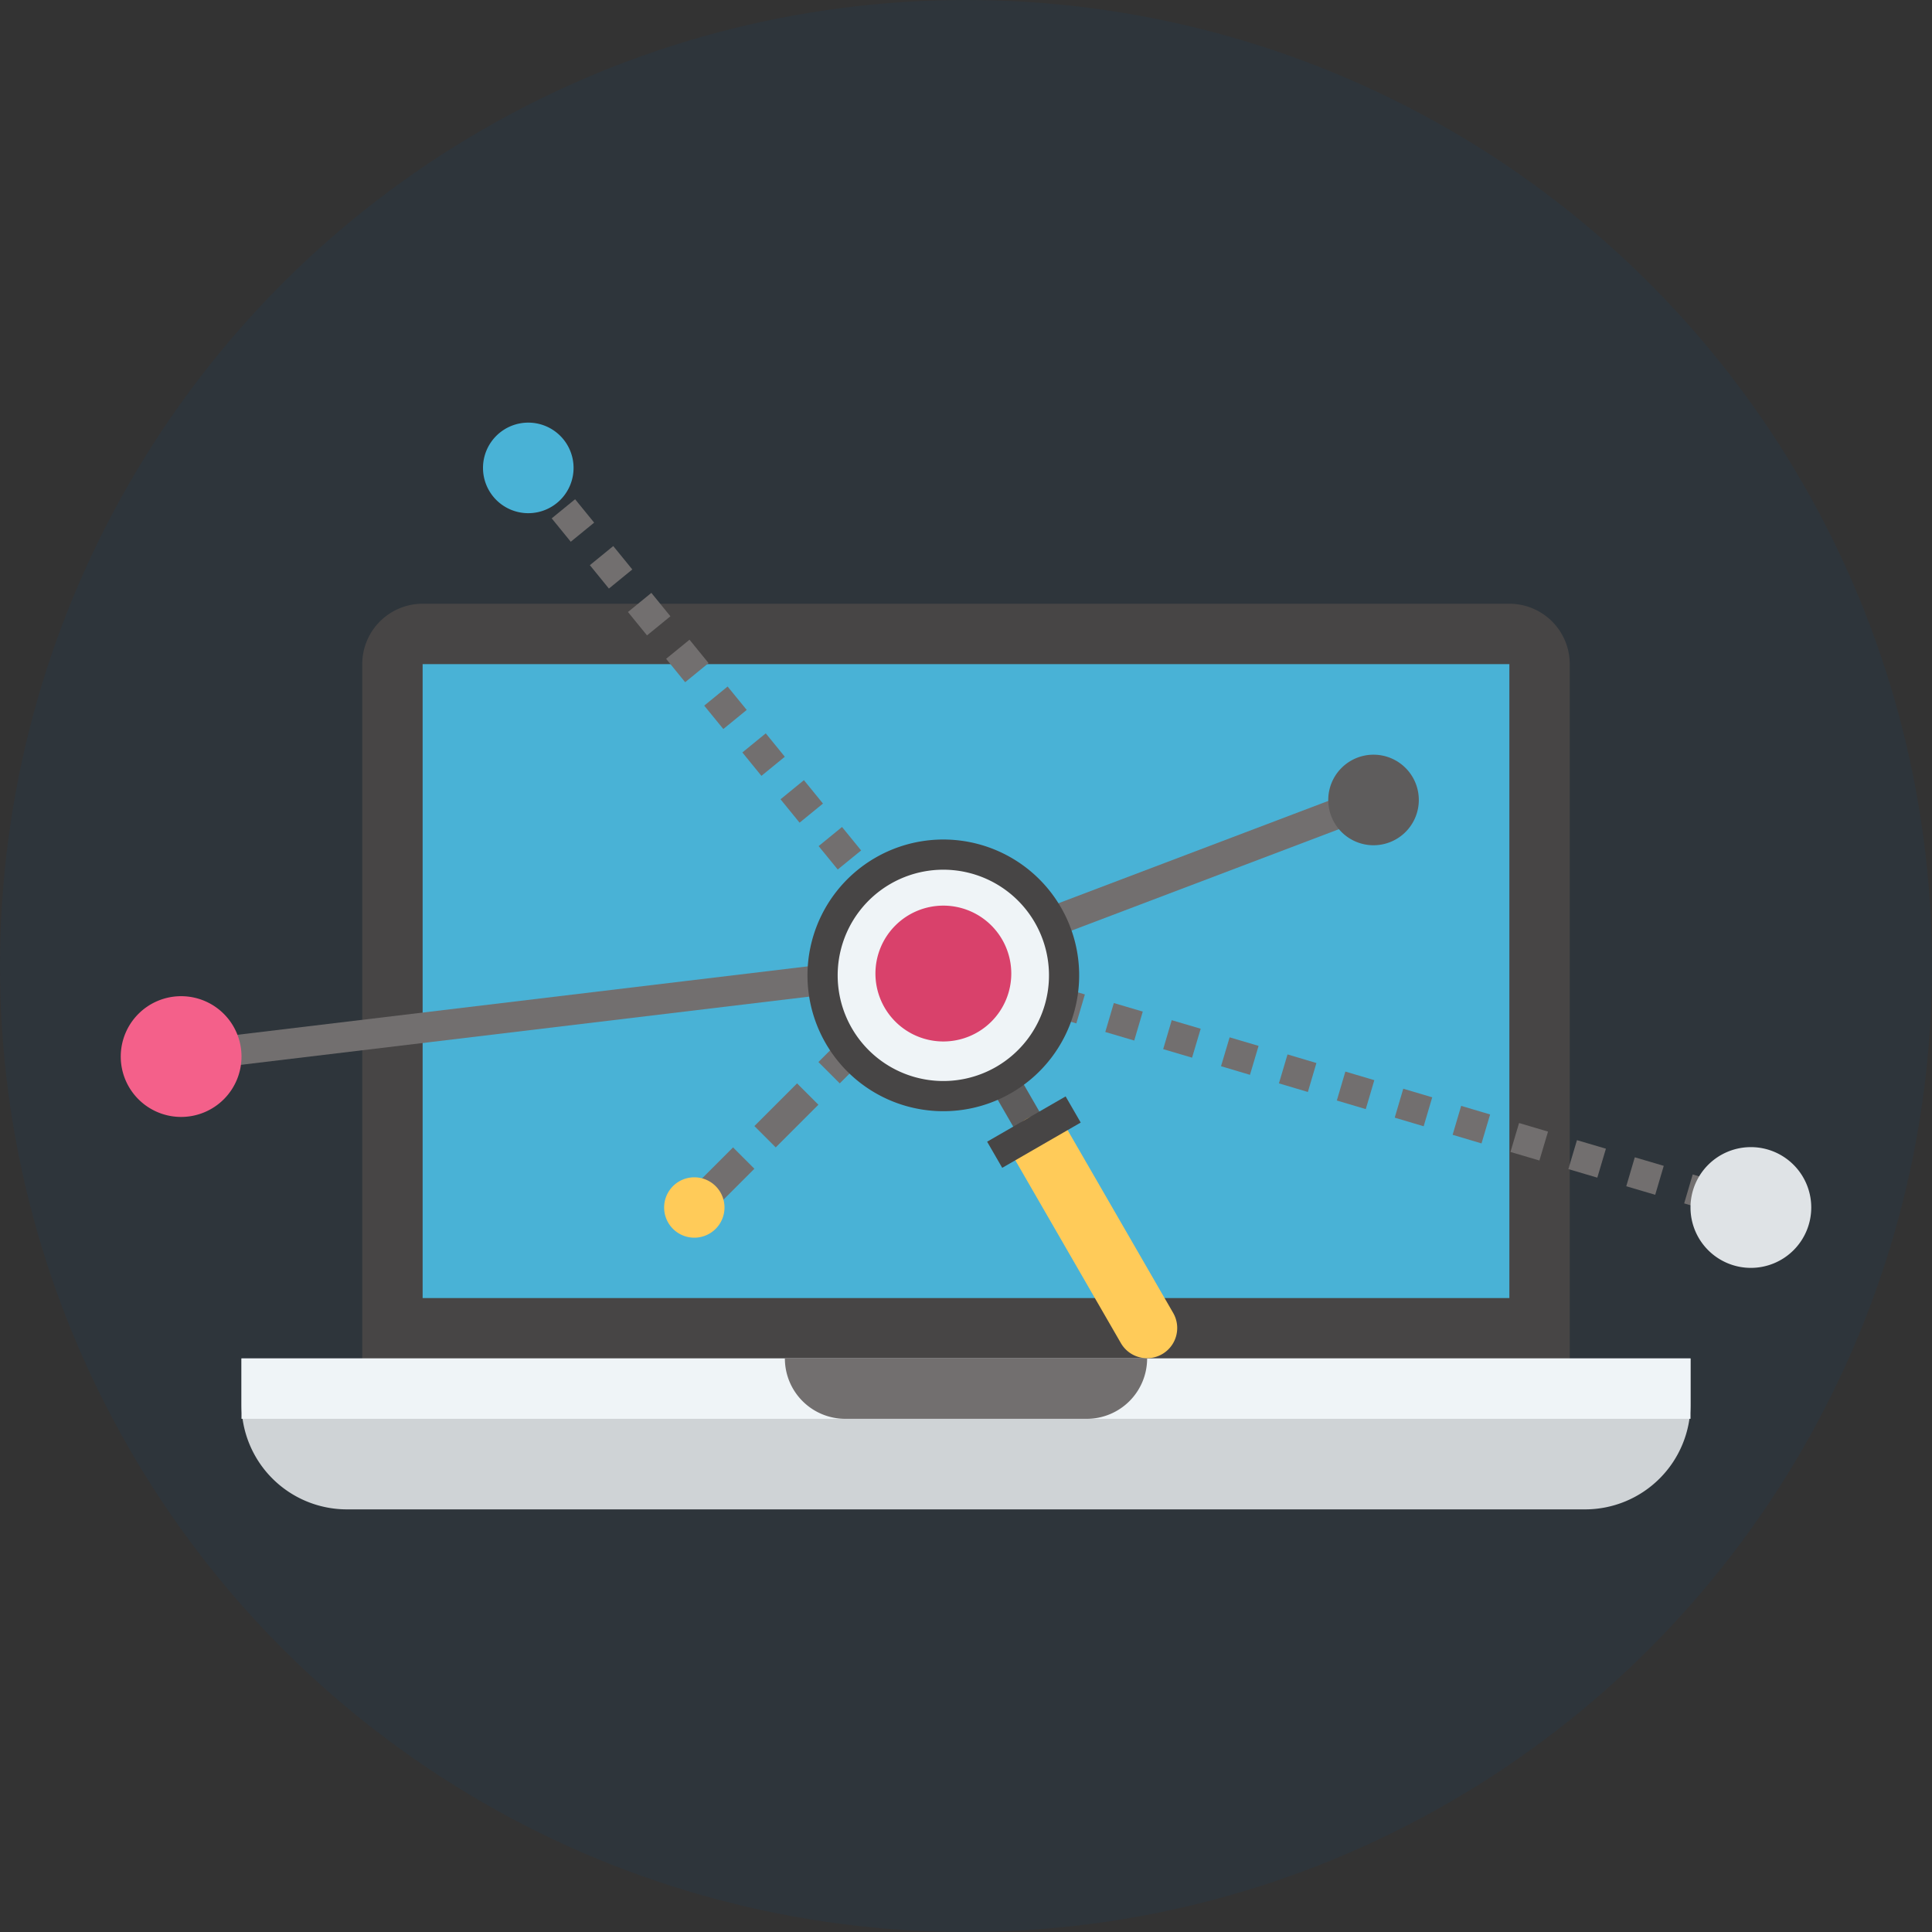 <svg xmlns="http://www.w3.org/2000/svg" width="64" height="64" viewBox="0 0 64 64">
  <rect x="0" y="0" width="64" height="64" fill="#333333" stroke="none"/>
  <g id="Group_9492" data-name="Group 9492" transform="translate(-90 -1603)">
    <circle id="Ellipse_1331" data-name="Ellipse 1331" cx="32" cy="32" r="32" transform="translate(90 1603)" fill="#064c87" opacity="0.1"/>
    <g id="search" transform="translate(-728 550.64)">
      <path id="Path_9937" data-name="Path 9937" d="M832,1072.36h36a2,2,0,0,1,2,2v23a2,2,0,0,1-2,2H832a2,2,0,0,1-2-2v-23A2,2,0,0,1,832,1072.36Z" fill="#474545"/>
      <path id="Path_9938" data-name="Path 9938" d="M832,1074.36h36v21H832Z" fill="#49b2d6"/>
      <path id="Path_9939" data-name="Path 9939" d="M826,1097.36v1.5a3.492,3.492,0,0,0,3.5,3.5h41a3.492,3.492,0,0,0,3.5-3.5v-1.5Z" fill="#cfd3d6"/>
      <path id="Path_9940" data-name="Path 9940" d="M826,1097.36v2h48v-2Z" fill="#eff4f7"/>
      <path id="Path_9941" data-name="Path 9941" d="M856,1097.36h0a2,2,0,0,1-2,2h-8a2,2,0,0,1-2-2h12Z" fill="#726f6f"/>
      <path id="Path_9942" data-name="Path 9942" d="M850.566,1087.95l.866-.5,1.5,2.6-.866.5Z" fill="#5e5c5c"/>
      <path id="Path_9943" data-name="Path 9943" d="M852,1089.43a1,1,0,0,1,1.366.366l3.5,6.062a1,1,0,0,1-1.732,1l-3.5-6.062A1,1,0,0,1,852,1089.43Z" fill="#ffcb59"/>
      <path id="Path_9944" data-name="Path 9944" d="M853.3,1088.68l.5.866-2.6,1.5-.5-.866Z" fill="#474545"/>
      <path id="Path_9945" data-name="Path 9945" d="M847.232,1085.42l.707.707,1.414-1.416-.707-.707Zm-2.121,2.121.707.707,1.414-1.414-.707-.707Zm-2.121,2.121.707.707,1.414-1.414-.707-.707Zm-2.121,2.121.707.707,1.414-1.414-.707-.707Z" fill="#726f6f" fill-rule="evenodd"/>
      <path id="Path_9946" data-name="Path 9946" d="M848.939,1083.87l-25,3,.121.994,25-3Z" fill="#726f6f" fill-rule="evenodd"/>
      <path id="Path_9947" data-name="Path 9947" d="M835.012,1067.98l.633.775.775-.633-.633-.775Zm1.264,1.551.631.775.775-.633-.631-.775Zm1.264,1.551.631.775.775-.633-.631-.775Zm1.262,1.551.631.775.775-.633-.631-.775Zm1.264,1.551.631.775.775-.633-.631-.775Zm1.262,1.551.633.775.775-.633-.633-.775Zm1.264,1.551.631.775.775-.633-.631-.775Zm1.264,1.551.631.775.775-.633-.631-.775Zm1.262,1.551.633.775.775-.631-.633-.777Zm1.264,1.551.631.775.775-.631-.631-.775Zm1.264,1.551.631.775.775-.631-.631-.775Zm1.214,1.352.959.283.285-.959-.959-.283Zm1.918.568.959.283.283-.959-.957-.283Zm1.918.568.959.283.283-.959-.959-.283Zm1.918.568.959.283.283-.959-.959-.283Zm1.918.568.957.283.285-.959-.959-.283Zm1.916.566.959.285.285-.959-.959-.283Zm1.918.568.959.285.283-.959-.957-.285Zm1.918.568.959.285.283-.959-.959-.285Zm1.918.568.959.285.283-.959-.959-.285Zm1.918.568.957.285.285-.959-.959-.285Zm1.916.568.959.283.285-.957-.959-.285Zm1.918.568.959.283.285-.959-.959-.283Zm1.918.568.959.283.283-.959-.959-.283Zm1.918.568.959.283.283-.959-.959-.283Zm1.918.568.152.045.285-.959-.154-.045Z" fill="#726f6f" fill-rule="evenodd"/>
      <path id="Path_9948" data-name="Path 9948" d="M863.322,1078.39l-14.5,5.5.355.936,14.5-5.5Z" fill="#726f6f" fill-rule="evenodd"/>
      <path id="Path_9949" data-name="Path 9949" d="M878,1092.36a2,2,0,1,1-2-2,2,2,0,0,1,2,2Z" fill="#dfe3e6"/>
      <path id="Path_9950" data-name="Path 9950" d="M826,1087.36a2,2,0,1,1-2-2,2,2,0,0,1,2,2Z" fill="#f4608a"/>
      <path id="Path_9951" data-name="Path 9951" d="M842,1092.36a1,1,0,1,1-1-1A1,1,0,0,1,842,1092.36Z" fill="#ffcb59"/>
      <path id="Path_9952" data-name="Path 9952" d="M837,1067.86a1.5,1.5,0,1,1-1.5-1.5A1.5,1.5,0,0,1,837,1067.86Z" fill="#49b2d6"/>
      <path id="Path_9953" data-name="Path 9953" d="M865,1078.86a1.5,1.5,0,1,1-1.5-1.5A1.5,1.5,0,0,1,865,1078.86Z" fill="#5e5c5c"/>
      <path id="Path_9954" data-name="Path 9954" d="M852.713,1082.67a4,4,0,1,1-5.464-1.464,4,4,0,0,1,5.464,1.464Z" fill="#eff4f7"/>
      <path id="Path_9955" data-name="Path 9955" d="M851.5,1084.61a2.25,2.25,0,1,1-2.25-2.25A2.25,2.25,0,0,1,851.5,1084.61Z" fill="#d9416b"/>
      <path id="Path_9956" data-name="Path 9956" d="M852.713,1082.67a4,4,0,1,1-5.464-1.464,4,4,0,0,1,5.464,1.464Z" fill="none" stroke="#474545" stroke-width="1"/>
    </g>
  </g>
</svg>
